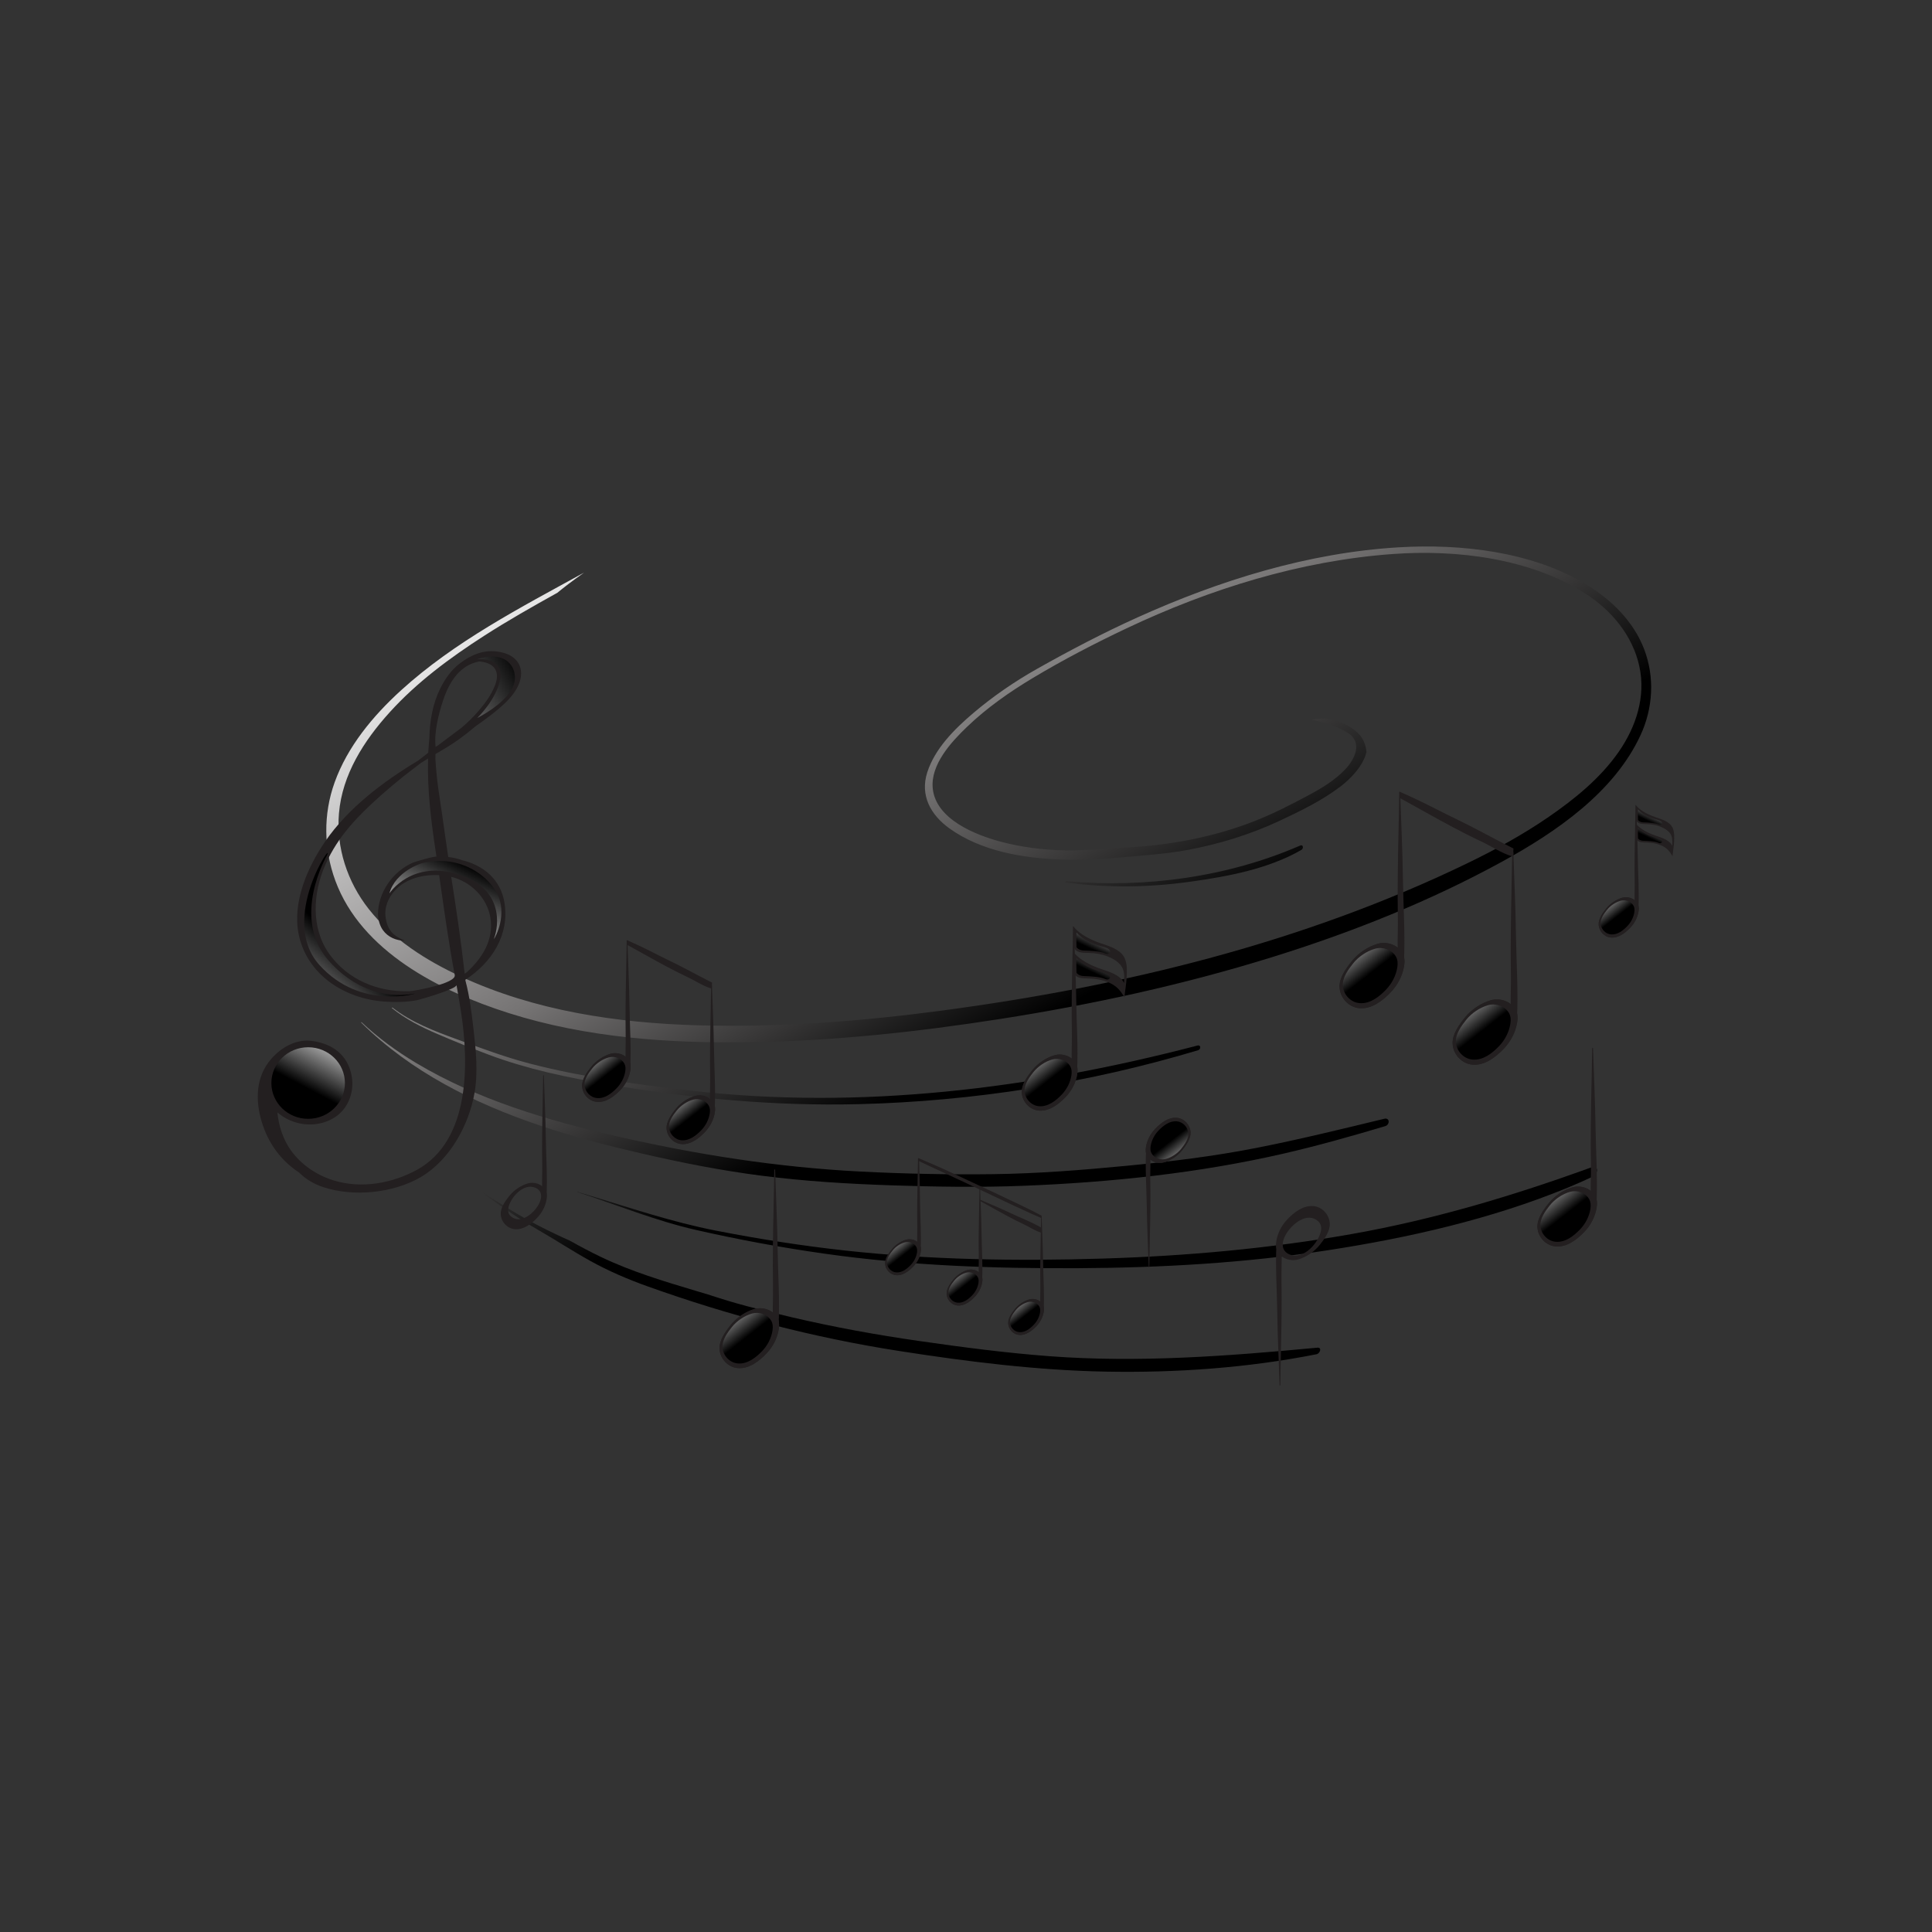 <?xml version="1.0" encoding="utf-8"?>
<!-- Generator: Adobe Illustrator 16.0.0, SVG Export Plug-In . SVG Version: 6.00 Build 0)  -->
<!DOCTYPE svg PUBLIC "-//W3C//DTD SVG 1.1//EN" "http://www.w3.org/Graphics/SVG/1.1/DTD/svg11.dtd">
<svg version="1.1" id="Layer_1" xmlns="http://www.w3.org/2000/svg" xmlns:xlink="http://www.w3.org/1999/xlink" x="0px" y="0px"
	 width="350px" height="350px" viewBox="0 0 350 350" enable-background="new 0 0 350 350" xml:space="preserve">
<rect x="0" y="0" width="350" height="350" fill="#333333" stroke="none"/>
<g>
	<g>
		<linearGradient id="SVGID_1_" gradientUnits="userSpaceOnUse" x1="201.345" y1="177.752" x2="139.926" y2="68.953">
			<stop  offset="0" style="stop-color:#000000"/>
			<stop  offset="0.387" style="stop-color:#767474"/>
			<stop  offset="1" style="stop-color:#FFFFFF"/>
		</linearGradient>
		<path fill="url(#SVGID_1_)" d="M297.878,117.67c-1.914-5.068-5.944-9.037-10.59-11.837c-9.786-5.9-22.568-7.35-33.851-6.683
			c-16.433,0.971-32.51,5.991-47.367,12.699c-6.195,2.797-12.214,5.951-18.12,9.277c-4.139,2.33-8.083,5.036-11.681,8.098
			c-3.396,2.889-6.911,6.411-8.288,10.701c-1.333,4.142,0.59,7.69,4.027,10.156c5.773,4.14,13.356,5.396,20.351,5.638
			c3.611,0.127,7.224-0.051,10.815-0.395c3.981-0.384,7.91-0.6,11.858-1.33c5.772-1.065,11.443-2.802,16.743-5.284
			c3.845-1.798,7.798-3.721,11.161-6.3c1.797-1.379,4.044-3.727,4.615-6.188c-0.113-1.106-0.462-2.151-1.178-3.017
			c-1.72-2.081-5.794-3.643-8.722-2.81c2.28,0.49,4.615,1.138,6.565,2.397c2.672,1.726,1.242,4.709-0.491,6.556
			c-1.891,2.012-4.343,3.481-6.781,4.776c-3.019,1.608-6.061,3.176-9.244,4.451c-7.563,3.032-15.71,4.573-23.862,4.967
			c-3.772,0.183-7.474,0.613-11.269,0.505c-3.762-0.108-7.522-0.577-11.16-1.536c-4.749-1.252-11.843-4.1-12.43-9.646
			c-0.455-4.326,3.324-8.431,6.24-11.219c3.561-3.413,7.666-6.292,11.916-8.837c5.47-3.276,11.185-6.251,16.96-8.982
			c15.048-7.12,31.466-12.253,48.208-13.461c11.646-0.841,24.724,0.776,34.711,7.041c4.87,3.054,8.761,7.72,9.97,13.313
			c1.193,5.495-0.592,10.951-3.755,15.501c-3.307,4.757-7.995,8.561-12.782,11.845c-4.569,3.137-9.469,5.822-14.471,8.246
			c-29.828,14.458-62.303,22.354-95.196,26.743c-14.643,1.955-29.576,3.111-44.365,2.689c-14.664-0.418-29.544-2.629-42.891-8.814
			c-6.35-2.947-12.388-6.758-16.716-12.244c-3.892-4.932-5.928-11.14-5.402-17.35c0.591-7.01,4.502-13.121,9.175-18.284
			c4.926-5.448,10.911-9.875,17.108-13.859c4.315-2.773,8.784-5.306,13.273-7.8c0.652-0.538,1.312-1.058,1.973-1.561
			c0.945-0.716,1.9-1.408,2.866-2.09c-11.546,6.343-23.41,12.462-33.15,21.319c-5.106,4.645-9.707,10.202-12.035,16.686
			c-2.077,5.782-1.98,12.038,0.13,17.789c4.708,12.813,18.92,20.021,31.402,23.99c14.077,4.475,29.068,5.512,43.794,5.283
			c15.16-0.232,30.303-1.879,45.26-4.215c16.628-2.6,33.119-6.188,49.172-11.173c14.379-4.462,28.503-10.081,41.675-17.288
			c9.883-5.409,20.382-12.613,25.165-22.99C299.462,128.271,299.777,122.699,297.878,117.67z"/>
		<linearGradient id="SVGID_2_" gradientUnits="userSpaceOnUse" x1="153.991" y1="203.435" x2="92.177" y2="93.936">
			<stop  offset="0" style="stop-color:#000000"/>
			<stop  offset="0.387" style="stop-color:#767474"/>
			<stop  offset="1" style="stop-color:#FFFFFF"/>
		</linearGradient>
		<path fill="url(#SVGID_2_)" d="M216.929,189.41c-29.988,7.832-61.015,11.709-91.993,8.143c-9.645-1.111-19.352-2.398-28.753-4.822
			c-4.565-1.176-8.931-2.811-13.343-4.428c-4.106-1.506-8.274-3.072-11.741-5.762c-0.051-0.037-0.138,0.045-0.088,0.086
			c2.459,2.004,5.307,3.434,8.228,4.689c3.066,1.322,6.194,2.588,9.323,3.762c6.937,2.598,14.274,4.143,21.583,5.373
			c15.023,2.531,30.105,3.951,45.362,3.578c20.784-0.51,41.673-3.811,61.541-9.771C217.582,190.096,217.582,189.238,216.929,189.41z
			"/>
		<linearGradient id="SVGID_3_" gradientUnits="userSpaceOnUse" x1="161.308" y1="199.109" x2="99.607" y2="89.811">
			<stop  offset="0" style="stop-color:#000000"/>
			<stop  offset="0.387" style="stop-color:#767474"/>
			<stop  offset="1" style="stop-color:#FFFFFF"/>
		</linearGradient>
		<path fill="url(#SVGID_3_)" d="M250.773,202.676c-7.7,1.863-15.396,3.752-23.175,5.281c-7.786,1.527-15.599,2.477-23.496,3.236
			c-8.027,0.773-16.076,1.408-24.145,1.516c-8.04,0.105-16.104-0.064-24.134-0.475c-14.89-0.76-29.484-3.049-43.986-6.363
			c-12.604-2.881-25.355-6.666-36.458-13.305c-3.538-2.117-6.893-4.564-9.877-7.377c-0.032-0.035-0.099,0.027-0.065,0.061
			c9.011,8.928,20.437,14.623,32.479,18.684c6.001,2.025,12.158,3.605,18.335,5.033c7.175,1.658,14.393,3.084,21.707,4.021
			c7.844,1.01,15.759,1.486,23.663,1.75c7.921,0.264,15.876,0.391,23.799,0.078c15.853-0.627,31.773-2.295,47.226-5.857
			c6.166-1.422,12.258-3.146,18.314-4.953C251.803,203.75,251.798,202.426,250.773,202.676z"/>
		<linearGradient id="SVGID_4_" gradientUnits="userSpaceOnUse" x1="181.77" y1="187.012" x2="119.77" y2="77.183">
			<stop  offset="0" style="stop-color:#000000"/>
			<stop  offset="0.387" style="stop-color:#767474"/>
			<stop  offset="1" style="stop-color:#FFFFFF"/>
		</linearGradient>
		<path fill="url(#SVGID_4_)" d="M288.348,211.457c-14.227,5.168-28.604,9.479-43.565,12.117
			c-14.882,2.623-29.959,3.971-45.068,4.43c-15.549,0.477-31.156,0.234-46.622-1.461c-7.881-0.867-15.722-2.098-23.498-3.623
			c-7.778-1.523-15.248-4.045-22.803-6.354c-0.742-0.227-1.481-0.447-2.221-0.664c-0.021-0.006-0.044,0.031-0.021,0.037
			c7.169,2.322,14.208,5.213,21.581,6.887c7.686,1.752,15.448,3.184,23.26,4.291c15.239,2.164,30.637,2.711,46.023,2.629
			c15.057-0.08,30.176-0.949,45.057-3.238c14.752-2.266,29.702-5.666,43.497-11.332c1.558-0.641,3.089-1.332,4.614-2.037
			C289.53,212.703,289.65,210.984,288.348,211.457z"/>
		<linearGradient id="SVGID_5_" gradientUnits="userSpaceOnUse" x1="149.003" y1="205.332" x2="87.479" y2="96.346">
			<stop  offset="0" style="stop-color:#000000"/>
			<stop  offset="0.387" style="stop-color:#767474"/>
			<stop  offset="1" style="stop-color:#FFFFFF"/>
		</linearGradient>
		<path fill="url(#SVGID_5_)" d="M238.656,244.146c-16.152,1.514-32.249,2.758-48.479,1.547c-7.918-0.594-15.835-1.631-23.688-2.762
			c-7.75-1.113-15.46-2.52-23.076-4.303c-1.587-0.367-3.17-0.766-4.748-1.18c-2.269-0.514-4.52-1.117-6.743-1.783
			c-1.239-0.373-2.47-0.764-3.695-1.168c-0.722-0.215-1.44-0.428-2.162-0.645c-5.824-1.74-11.671-3.498-17.149-6.119
			c-1.936-0.924-3.827-1.938-5.696-2.98c-3.785-1.691-7.484-3.547-11.007-5.75c-1.848-1.154-3.708-2.295-5.551-3.455
			c3.491,2.568,7.019,5.082,10.805,7.25c3.167,1.814,6.214,3.824,9.413,5.598c3.366,1.863,6.855,3.365,10.49,4.66
			c14.796,5.287,29.886,9.252,45.453,11.678c12.391,1.934,24.96,3.516,37.517,3.75c12.76,0.236,25.646-0.676,38.16-3.15
			C239.139,245.205,239.542,244.064,238.656,244.146z"/>
		<linearGradient id="SVGID_6_" gradientUnits="userSpaceOnUse" x1="220.365" y1="166.928" x2="157.904" y2="56.282">
			<stop  offset="0" style="stop-color:#000000"/>
			<stop  offset="0.387" style="stop-color:#767474"/>
			<stop  offset="1" style="stop-color:#FFFFFF"/>
		</linearGradient>
		<path fill="url(#SVGID_6_)" d="M235.544,153.173c-13.104,5.71-28.061,7.754-42.332,6.453c-0.143-0.014-0.274,0.232-0.103,0.254
			c7.542,0.999,15.021,0.898,22.544-0.156c6.8-0.95,14.146-2.312,20.122-5.769C236.189,153.715,236.097,152.933,235.544,153.173z"/>
	</g>
	<g>
		<path fill="#231F20" d="M80.183,135.839c2.14-1.239,4.094-2.671,5.938-4.245c0.552-0.388,1.107-0.779,1.644-1.181
			c2.211-1.65,5.163-3.844,6.226-6.465c1.122-2.764-0.109-5.034-2.943-5.729c-2.958-0.727-5.361,0.178-7.707,1.936
			c-1.532,1.146-2.717,2.8-3.618,4.638c-1.366,2.792-1.869,5.876-1.944,8.988c-0.085,0.863-0.153,1.727-0.198,2.589
			c-0.621,0.476-1.236,0.953-1.856,1.434c-6.344,3.824-12.622,8.541-16.813,14.632c-3.207,4.669-5.953,10.993-4.823,16.715
			c1.446,7.355,8.244,11.783,15.566,12.296c1.886,0.133,3.991,0.115,5.853-0.25c0.766-0.148,7.314-2.064,7.19-2.76
			c0.29,1.617,0.567,3.236,0.817,4.861c1.439,9.256,1.692,23.277-7.945,28.607c-4.426,2.443-10.086,3.523-15.191,1.918
			c-3.104-0.977-5.857-2.857-7.724-5.484c-1.353-1.912-2.181-4.367-2.394-6.814c2.75,2.395,6.873,2.924,10.083,1.078
			c2.922-1.686,4.07-5.197,3.216-8.363c-1.033-3.838-4.144-5.291-7.11-5.676c-3.252-0.422-6.423,1.74-8.156,4.385
			c-2.299,3.506-1.832,8.039-0.37,11.742c1.325,3.359,3.551,5.951,6.288,7.746c1.104,1.105,2.503,2.01,4.347,2.621
			c5.456,1.809,12.649,1.111,17.651-1.807c5.316-3.102,8.729-9.48,9.747-15.207c0.67-3.777,0.266-7.811-0.173-11.588
			c-0.332-2.855-0.697-5.932-1.461-8.801c-0.008-0.057-0.011-0.107-0.02-0.162c4.749-3.09,8.024-8.073,7.089-13.94
			c-0.679-4.259-3.841-6.785-7.627-7.708c-0.829-0.304-1.694-0.493-2.56-0.593c-0.182-1.231-0.367-2.461-0.541-3.693
			c-0.155-1.189-0.326-2.378-0.506-3.568c-0.248-1.732-0.503-3.465-0.765-5.194c-0.238-1.776-0.423-3.554-0.514-5.337
			c0.001-0.284,0.004-0.568,0.009-0.851C79.321,136.353,79.75,136.091,80.183,135.839z M82.726,122.244
			c1.03-1.189,2.355-2.087,4.077-2.417c2.413,0.177,3.929,1.509,2.899,4.251c-0.67,1.779-1.744,3.215-2.964,4.661
			c-0.967,1.143-2.014,2.148-3.11,3.083c-0.454,0.339-0.907,0.679-1.359,1.015c-0.979,0.73-1.959,1.464-2.932,2.203
			c-0.117,0.089-0.237,0.169-0.372,0.223c-0.038,0.017-0.047,0.055-0.047,0.082c-0.308-2.648,0.523-5.959,1.353-8.465
			C80.819,125.223,81.593,123.555,82.726,122.244z M88.847,166.282c0.64,3.976-1.49,7.308-4.288,9.851
			c-0.125,0.088-0.249,0.176-0.377,0.266c-0.658-5.841-1.516-11.696-2.432-17.494c-0.003-0.021-0.007-0.041-0.009-0.062
			C85.36,159.735,88.27,162.698,88.847,166.282z M78.978,154.575c0.032,0.209,0.059,0.42,0.091,0.632
			c-0.032-0.218-3.886,0.898-4.238,1.052c-3.736,1.636-6.385,5.496-6.364,9.504c0.082,1.008,0.361,1.985,0.91,2.75
			c0.907,1.266,2.412,1.898,3.929,1.902c-0.014-0.014-0.014-0.03-0.037-0.04c-2.076-0.875-3.058-1.885-3.399-4.111
			c-0.29-1.886,0.458-3.645,1.741-5.019c1.959-2.097,5.07-2.859,7.944-2.704c0.872,6.045,1.688,12.097,2.828,18.101
			c0.049,0.248-0.045-0.25,0,0c0.284,1.525-7.26,2.885-8.194,2.92c-5.709,0.203-11.136-2.061-14.475-6.657
			c-3.449-4.745-3.049-11.173-0.722-16.365c2.285-5.099,5.839-8.722,9.992-12.431c1.348-1.201,2.724-2.345,4.115-3.472
			c1.039-0.815,2.091-1.612,3.139-2.414c0.434-0.273,0.872-0.546,1.312-0.813C77.384,143.152,78.118,148.919,78.978,154.575z"/>
		<linearGradient id="SVGID_7_" gradientUnits="userSpaceOnUse" x1="61.185" y1="186.042" x2="55.384" y2="197.033">
			<stop  offset="0" style="stop-color:#FFFFFF"/>
			<stop  offset="1" style="stop-color:#000000"/>
		</linearGradient>
		<ellipse fill="url(#SVGID_7_)" cx="55.823" cy="196.203" rx="6.66" ry="6.482"/>
		<linearGradient id="SVGID_8_" gradientUnits="userSpaceOnUse" x1="49.733" y1="187.81" x2="63.298" y2="171.864">
			<stop  offset="0" style="stop-color:#FFFFFF"/>
			<stop  offset="1" style="stop-color:#000000"/>
		</linearGradient>
		<path fill="url(#SVGID_8_)" d="M59.218,155.002c0,0-6.599,11.256,0.355,19.061c6.949,7.804,14.824,6.075,15.534,5.938
			c0.709-0.139-9.716,3.176-17.237-5.18C50.349,166.465,60.729,151.632,59.218,155.002z"/>
		<linearGradient id="SVGID_9_" gradientUnits="userSpaceOnUse" x1="76.601" y1="173.034" x2="84.529" y2="156.476">
			<stop  offset="0" style="stop-color:#FFFFFF"/>
			<stop  offset="1" style="stop-color:#000000"/>
		</linearGradient>
		<path fill="url(#SVGID_9_)" d="M70.55,161.841c0,0,4.059-6.285,12.855-3.316c8.796,2.969,6.457,10.703,6.1,11.463
			c-0.355,0.76,2.135-2.948,1.064-6.836c-1.072-3.889-6.881-8.631-14.187-6.767C76.383,156.385,71.63,157.834,70.55,161.841z"/>
		<linearGradient id="SVGID_10_" gradientUnits="userSpaceOnUse" x1="64.858" y1="137.094" x2="94.572" y2="120.135">
			<stop  offset="0" style="stop-color:#FFFFFF"/>
			<stop  offset="1" style="stop-color:#000000"/>
		</linearGradient>
		<path fill="url(#SVGID_10_)" d="M86.455,119.438c0,0,4.682-0.482,4.188,3.316c-0.498,3.797-4.188,7.32-4.188,7.32
			s4.697-2.308,6.315-5.328C94.388,121.726,92.131,117.438,86.455,119.438z"/>
	</g>
	<g>
		<g>
			<path fill="#231F20" d="M254.078,172.679c-0.865-1.518-2.832-2.169-4.462-1.71c-1.799,0.51-3.574,1.724-4.717,3.15
				c-1.036,1.284-2.309,3.031-2.227,4.742c0.098,1.91,1.656,3.629,3.605,3.785c2.241,0.182,4.191-1.361,5.635-2.857
				c1.281-1.328,2.165-3.016,2.457-4.818C254.519,174.026,254.421,173.28,254.078,172.679z"/>
			<linearGradient id="SVGID_11_" gradientUnits="userSpaceOnUse" x1="242.27" y1="168.96" x2="248.133" y2="176.461">
				<stop  offset="0" style="stop-color:#FFFFFF"/>
				<stop  offset="1" style="stop-color:#000000"/>
			</linearGradient>
			<path fill="url(#SVGID_11_)" d="M252.893,173.309c-0.733-1.282-2.396-1.831-3.77-1.442c-1.522,0.429-3.021,1.457-3.984,2.659
				c-0.875,1.086-1.95,2.562-1.88,4.005c0.08,1.613,1.397,3.064,3.044,3.197c1.893,0.154,3.539-1.15,4.759-2.412
				c1.084-1.123,1.831-2.547,2.074-4.072C253.263,174.447,253.181,173.818,252.893,173.309z"/>
			<path fill="#231F20" d="M254.078,172.679c-0.865-1.518-2.832-2.169-4.462-1.71c-1.799,0.51-3.574,1.724-4.717,3.15
				c-1.036,1.284-2.309,3.031-2.227,4.742c0.098,1.91,1.656,3.629,3.605,3.785c2.241,0.182,4.191-1.361,5.635-2.857
				c1.281-1.328,2.165-3.016,2.457-4.818C254.519,174.026,254.421,173.28,254.078,172.679z"/>
			<linearGradient id="SVGID_12_" gradientUnits="userSpaceOnUse" x1="242.27" y1="168.96" x2="248.133" y2="176.461">
				<stop  offset="0" style="stop-color:#FFFFFF"/>
				<stop  offset="1" style="stop-color:#000000"/>
			</linearGradient>
			<path fill="url(#SVGID_12_)" d="M252.893,173.309c-0.733-1.282-2.396-1.831-3.77-1.442c-1.522,0.429-3.021,1.457-3.984,2.659
				c-0.875,1.086-1.95,2.562-1.88,4.005c0.08,1.613,1.397,3.064,3.044,3.197c1.893,0.154,3.539-1.15,4.759-2.412
				c1.084-1.123,1.831-2.547,2.074-4.072C253.263,174.447,253.181,173.818,252.893,173.309z"/>
		</g>
		<g>
			<path fill="#231F20" d="M274.559,182.904c-0.867-1.516-2.832-2.168-4.464-1.707c-1.797,0.508-3.572,1.725-4.716,3.148
				c-1.035,1.285-2.309,3.033-2.224,4.744c0.094,1.908,1.654,3.625,3.604,3.783c2.241,0.182,4.189-1.361,5.635-2.857
				c1.281-1.328,2.165-3.014,2.456-4.818C274.997,184.254,274.901,183.506,274.559,182.904z"/>
			<linearGradient id="SVGID_13_" gradientUnits="userSpaceOnUse" x1="262.747" y1="179.185" x2="268.612" y2="186.69">
				<stop  offset="0" style="stop-color:#FFFFFF"/>
				<stop  offset="1" style="stop-color:#000000"/>
			</linearGradient>
			<path fill="url(#SVGID_13_)" d="M273.373,183.539c-0.732-1.283-2.396-1.834-3.772-1.443c-1.52,0.428-3.019,1.453-3.983,2.658
				c-0.873,1.084-1.948,2.561-1.879,4.008c0.079,1.613,1.398,3.063,3.044,3.193c1.896,0.154,3.542-1.146,4.761-2.412
				c1.081-1.121,1.83-2.545,2.071-4.07C273.741,184.676,273.661,184.045,273.373,183.539z"/>
			<path fill="#231F20" d="M274.559,182.904c-0.867-1.516-2.832-2.168-4.464-1.707c-1.797,0.508-3.572,1.725-4.716,3.148
				c-1.035,1.285-2.309,3.033-2.224,4.744c0.094,1.908,1.654,3.625,3.604,3.783c2.241,0.182,4.189-1.361,5.635-2.857
				c1.281-1.328,2.165-3.014,2.456-4.818C274.997,184.254,274.901,183.506,274.559,182.904z"/>
			<linearGradient id="SVGID_14_" gradientUnits="userSpaceOnUse" x1="262.747" y1="179.185" x2="268.612" y2="186.69">
				<stop  offset="0" style="stop-color:#FFFFFF"/>
				<stop  offset="1" style="stop-color:#000000"/>
			</linearGradient>
			<path fill="url(#SVGID_14_)" d="M273.373,183.539c-0.732-1.283-2.396-1.834-3.772-1.443c-1.52,0.428-3.019,1.453-3.983,2.658
				c-0.873,1.084-1.948,2.561-1.879,4.008c0.079,1.613,1.398,3.063,3.044,3.193c1.896,0.154,3.542-1.146,4.761-2.412
				c1.081-1.121,1.83-2.545,2.071-4.07C273.741,184.676,273.661,184.045,273.373,183.539z"/>
			<path fill="#231F20" d="M274.636,169.58c-0.072-4.928-0.297-9.862-0.462-14.79c0.009-0.093,0.014-0.185,0.022-0.276
				c-0.014-0.018-0.027-0.038-0.036-0.062c-0.005-0.084-0.009-0.167-0.009-0.252c0.009-0.152,0.018-0.306,0.027-0.462
				c-0.016-0.011-0.029-0.035-0.046-0.043c0-0.05-0.046-0.059-0.088-0.045c-4.253-2.144-6.741-3.6-10.294-5.296
				c-3.034-1.443-5.507-2.871-10.097-4.885c-0.003-0.101-0.172-0.041-0.175,0.04c0,0.001,0,0.004,0,0.008
				c-0.006,0.001-0.006,0.001-0.012,0.005c0.006,0.08,0.006,0.16,0.011,0.241c-0.055,5.053-0.222,10.101-0.261,15.153
				c-0.024,2.463-0.027,4.923,0.018,7.383c0.052,2.761-0.209,5.63,0.155,8.367c0.074,0.561,0.917,0.218,0.937-0.214
				c0.271-5.023-0.099-10.071-0.17-15.099c-0.072-4.908-0.297-9.822-0.464-14.73c3.171,1.725,6.299,3.531,9.489,5.221
				c1.715,0.91,3.443,1.794,5.21,2.618c1.837,0.861,3.565,2.085,5.546,2.671c-0.064,4.67-0.204,9.339-0.242,14.011
				c-0.024,2.463-0.024,4.922,0.018,7.386c0.055,2.756-0.209,5.629,0.156,8.365c0.074,0.561,0.918,0.217,0.939-0.215
				C275.079,179.656,274.709,174.605,274.636,169.58z"/>
		</g>
	</g>
	<g>
		<g>
			<path fill="#231F20" d="M113.978,192.172c-0.649-1.137-2.117-1.621-3.334-1.279c-1.347,0.383-2.67,1.289-3.525,2.354
				c-0.773,0.959-1.724,2.266-1.659,3.545c0.068,1.426,1.233,2.709,2.69,2.826c1.674,0.133,3.131-1.018,4.211-2.135
				c0.955-0.992,1.618-2.254,1.833-3.6C114.306,193.178,114.233,192.619,113.978,192.172z"/>
			<linearGradient id="SVGID_15_" gradientUnits="userSpaceOnUse" x1="105.152" y1="189.392" x2="109.533" y2="194.996">
				<stop  offset="0" style="stop-color:#FFFFFF"/>
				<stop  offset="1" style="stop-color:#000000"/>
			</linearGradient>
			<path fill="url(#SVGID_15_)" d="M113.089,192.643c-0.549-0.957-1.788-1.367-2.817-1.08c-1.136,0.322-2.253,1.09-2.978,1.986
				c-0.649,0.813-1.454,1.914-1.401,2.996c0.06,1.205,1.042,2.287,2.274,2.385c1.414,0.115,2.645-0.857,3.554-1.801
				c0.813-0.838,1.368-1.902,1.55-3.039C113.369,193.492,113.305,193.02,113.089,192.643z"/>
			<path fill="#231F20" d="M113.978,192.172c-0.649-1.137-2.117-1.621-3.334-1.279c-1.347,0.383-2.67,1.289-3.525,2.354
				c-0.773,0.959-1.724,2.266-1.659,3.545c0.068,1.426,1.233,2.709,2.69,2.826c1.674,0.133,3.131-1.018,4.211-2.135
				c0.955-0.992,1.618-2.254,1.833-3.6C114.306,193.178,114.233,192.619,113.978,192.172z"/>
			<linearGradient id="SVGID_16_" gradientUnits="userSpaceOnUse" x1="105.152" y1="189.392" x2="109.533" y2="194.996">
				<stop  offset="0" style="stop-color:#FFFFFF"/>
				<stop  offset="1" style="stop-color:#000000"/>
			</linearGradient>
			<path fill="url(#SVGID_16_)" d="M113.089,192.643c-0.549-0.957-1.788-1.367-2.817-1.08c-1.136,0.322-2.253,1.09-2.978,1.986
				c-0.649,0.813-1.454,1.914-1.401,2.996c0.06,1.205,1.042,2.287,2.274,2.385c1.414,0.115,2.645-0.857,3.554-1.801
				c0.813-0.838,1.368-1.902,1.55-3.039C113.369,193.492,113.305,193.02,113.089,192.643z"/>
		</g>
		<g>
			<path fill="#231F20" d="M129.279,199.811c-0.649-1.133-2.118-1.621-3.336-1.275c-1.343,0.381-2.67,1.289-3.522,2.35
				c-0.772,0.961-1.726,2.268-1.665,3.547c0.073,1.428,1.237,2.709,2.697,2.824c1.671,0.137,3.13-1.016,4.207-2.133
				c0.957-0.994,1.619-2.252,1.836-3.598C129.608,200.818,129.535,200.26,129.279,199.811z"/>
			<linearGradient id="SVGID_17_" gradientUnits="userSpaceOnUse" x1="120.454" y1="197.033" x2="124.835" y2="202.638">
				<stop  offset="0" style="stop-color:#FFFFFF"/>
				<stop  offset="1" style="stop-color:#000000"/>
			</linearGradient>
			<path fill="url(#SVGID_17_)" d="M128.39,200.285c-0.546-0.961-1.788-1.369-2.815-1.08c-1.137,0.32-2.258,1.088-2.978,1.986
				c-0.652,0.811-1.454,1.914-1.403,2.994c0.063,1.205,1.043,2.289,2.273,2.385c1.417,0.115,2.646-0.857,3.556-1.801
				c0.81-0.836,1.368-1.9,1.551-3.041C128.671,201.133,128.607,200.662,128.39,200.285z"/>
			<path fill="#231F20" d="M129.279,199.811c-0.649-1.133-2.118-1.621-3.336-1.275c-1.343,0.381-2.67,1.289-3.522,2.35
				c-0.772,0.961-1.726,2.268-1.665,3.547c0.073,1.428,1.237,2.709,2.697,2.824c1.671,0.137,3.13-1.016,4.207-2.133
				c0.957-0.994,1.619-2.252,1.836-3.598C129.608,200.818,129.535,200.26,129.279,199.811z"/>
			<linearGradient id="SVGID_18_" gradientUnits="userSpaceOnUse" x1="120.454" y1="197.033" x2="124.835" y2="202.638">
				<stop  offset="0" style="stop-color:#FFFFFF"/>
				<stop  offset="1" style="stop-color:#000000"/>
			</linearGradient>
			<path fill="url(#SVGID_18_)" d="M128.39,200.285c-0.546-0.961-1.788-1.369-2.815-1.08c-1.137,0.32-2.258,1.088-2.978,1.986
				c-0.652,0.811-1.454,1.914-1.403,2.994c0.063,1.205,1.043,2.289,2.273,2.385c1.417,0.115,2.646-0.857,3.556-1.801
				c0.81-0.836,1.368-1.9,1.551-3.041C128.671,201.133,128.607,200.662,128.39,200.285z"/>
			<path fill="#231F20" d="M129.338,189.855c-0.056-3.684-0.224-7.369-0.349-11.047c0.004-0.07,0.012-0.141,0.018-0.209
				c-0.012-0.014-0.021-0.027-0.026-0.045c-0.004-0.063-0.007-0.125-0.007-0.186c0.007-0.117,0.012-0.234,0.02-0.348
				c-0.012-0.012-0.022-0.029-0.033-0.033c-0.001-0.039-0.037-0.047-0.07-0.033c-3.173-1.604-5.031-2.689-7.689-3.956
				c-2.264-1.081-4.114-2.146-7.543-3.653c0-0.074-0.127-0.029-0.129,0.03c0,0,0,0.004,0,0.008
				c-0.001,0.001-0.004,0.001-0.008,0.001c0.003,0.061,0.003,0.123,0.008,0.181c-0.044,3.775-0.166,7.545-0.197,11.322
				c-0.017,1.838-0.017,3.678,0.014,5.518c0.041,2.061-0.153,4.205,0.118,6.248c0.055,0.416,0.683,0.162,0.701-0.162
				c0.203-3.75-0.074-7.523-0.129-11.277c-0.055-3.668-0.221-7.34-0.344-11.007c2.369,1.289,4.702,2.64,7.087,3.901
				c1.283,0.679,2.571,1.34,3.891,1.958c1.375,0.641,2.664,1.555,4.147,1.994c-0.052,3.49-0.155,6.979-0.184,10.467
				c-0.017,1.842-0.021,3.68,0.017,5.518c0.038,2.063-0.159,4.205,0.112,6.252c0.058,0.416,0.687,0.162,0.704-0.16
				C129.667,197.383,129.391,193.611,129.338,189.855z"/>
		</g>
	</g>
	<g>
		<g>
			<path fill="#231F20" d="M166.642,225.518c-0.481-0.836-1.565-1.197-2.464-0.941c-0.993,0.277-1.969,0.949-2.602,1.734
				c-0.57,0.709-1.272,1.674-1.224,2.617c0.051,1.053,0.908,2,1.985,2.086c1.237,0.102,2.313-0.75,3.108-1.574
				c0.705-0.734,1.197-1.664,1.354-2.658C166.884,226.26,166.828,225.848,166.642,225.518z"/>
			<linearGradient id="SVGID_19_" gradientUnits="userSpaceOnUse" x1="160.125" y1="223.464" x2="163.359" y2="227.602">
				<stop  offset="0" style="stop-color:#FFFFFF"/>
				<stop  offset="1" style="stop-color:#000000"/>
			</linearGradient>
			<path fill="url(#SVGID_19_)" d="M165.985,225.865c-0.405-0.707-1.321-1.012-2.08-0.799c-0.839,0.24-1.665,0.805-2.197,1.469
				c-0.482,0.6-1.074,1.414-1.036,2.211c0.042,0.891,0.77,1.689,1.68,1.762c1.043,0.084,1.95-0.635,2.623-1.33
				c0.596-0.619,1.01-1.404,1.145-2.244C166.189,226.492,166.143,226.146,165.985,225.865z"/>
			<path fill="#231F20" d="M166.642,225.518c-0.481-0.836-1.565-1.197-2.464-0.941c-0.993,0.277-1.969,0.949-2.602,1.734
				c-0.57,0.709-1.272,1.674-1.224,2.617c0.051,1.053,0.908,2,1.985,2.086c1.237,0.102,2.313-0.75,3.108-1.574
				c0.705-0.734,1.197-1.664,1.354-2.658C166.884,226.26,166.828,225.848,166.642,225.518z"/>
			<linearGradient id="SVGID_20_" gradientUnits="userSpaceOnUse" x1="160.125" y1="223.464" x2="163.359" y2="227.602">
				<stop  offset="0" style="stop-color:#FFFFFF"/>
				<stop  offset="1" style="stop-color:#000000"/>
			</linearGradient>
			<path fill="url(#SVGID_20_)" d="M165.985,225.865c-0.405-0.707-1.321-1.012-2.08-0.799c-0.839,0.24-1.665,0.805-2.197,1.469
				c-0.482,0.6-1.074,1.414-1.036,2.211c0.042,0.891,0.77,1.689,1.68,1.762c1.043,0.084,1.95-0.635,2.623-1.33
				c0.596-0.619,1.01-1.404,1.145-2.244C166.189,226.492,166.143,226.146,165.985,225.865z"/>
		</g>
		<g>
			<path fill="#231F20" d="M177.779,231.008c-0.478-0.838-1.563-1.199-2.463-0.943c-0.99,0.281-1.97,0.951-2.6,1.734
				c-0.57,0.709-1.274,1.674-1.225,2.619c0.05,1.053,0.908,2,1.984,2.086c1.237,0.1,2.315-0.75,3.107-1.576
				c0.709-0.732,1.197-1.664,1.356-2.656C178.022,231.748,177.968,231.338,177.779,231.008z"/>
			<linearGradient id="SVGID_21_" gradientUnits="userSpaceOnUse" x1="171.266" y1="228.957" x2="174.499" y2="233.094">
				<stop  offset="0" style="stop-color:#FFFFFF"/>
				<stop  offset="1" style="stop-color:#000000"/>
			</linearGradient>
			<path fill="url(#SVGID_21_)" d="M177.124,231.355c-0.404-0.707-1.321-1.01-2.08-0.799c-0.837,0.238-1.665,0.805-2.197,1.469
				c-0.484,0.6-1.074,1.412-1.036,2.211c0.042,0.889,0.77,1.688,1.678,1.762c1.045,0.084,1.952-0.635,2.623-1.33
				c0.599-0.619,1.011-1.404,1.145-2.246C177.327,231.982,177.282,231.635,177.124,231.355z"/>
			<path fill="#231F20" d="M177.779,231.008c-0.478-0.838-1.563-1.199-2.463-0.943c-0.99,0.281-1.97,0.951-2.6,1.734
				c-0.57,0.709-1.274,1.674-1.225,2.619c0.05,1.053,0.908,2,1.984,2.086c1.237,0.1,2.315-0.75,3.107-1.576
				c0.709-0.732,1.197-1.664,1.356-2.656C178.022,231.748,177.968,231.338,177.779,231.008z"/>
			<linearGradient id="SVGID_22_" gradientUnits="userSpaceOnUse" x1="171.266" y1="228.957" x2="174.499" y2="233.094">
				<stop  offset="0" style="stop-color:#FFFFFF"/>
				<stop  offset="1" style="stop-color:#000000"/>
			</linearGradient>
			<path fill="url(#SVGID_22_)" d="M177.124,231.355c-0.404-0.707-1.321-1.01-2.08-0.799c-0.837,0.238-1.665,0.805-2.197,1.469
				c-0.484,0.6-1.074,1.412-1.036,2.211c0.042,0.889,0.77,1.688,1.678,1.762c1.045,0.084,1.952-0.635,2.623-1.33
				c0.599-0.619,1.011-1.404,1.145-2.246C177.327,231.982,177.282,231.635,177.124,231.355z"/>
		</g>
		<g>
			<path fill="#231F20" d="M188.976,228.99c-0.044-2.92-0.185-5.844-0.279-8.76c0-0.035-0.031-0.035-0.058-0.021
				c0-0.004,0-0.01,0-0.014c-2.989-1.643-14.605-6.961-16.457-7.842c-1.885-0.896-3.827-1.697-5.747-2.531c0,0.008,0,0.016,0,0.021
				c-0.047-0.02-0.088-0.039-0.13-0.059c-0.033,2.715-0.12,5.424-0.141,8.141c-0.014,1.357-0.015,2.713,0.011,4.072
				c0.029,1.521-0.117,3.105,0.085,4.611c0.041,0.313,0.508,0.123,0.519-0.115c0.147-2.771-0.056-5.555-0.097-8.326
				c-0.035-2.621-0.088-5.195-0.167-7.807c1.662,0.813,7.149,3.324,8.036,3.74c0.288,0.137,1.401,0.666,2.889,1.373
				c-0.034,2.646-0.115,5.295-0.138,7.939c-0.011,1.357-0.014,2.715,0.014,4.074c0.027,1.521-0.118,3.104,0.085,4.613
				c0.039,0.311,0.505,0.119,0.517-0.119c0.147-2.77-0.056-5.555-0.097-8.326c-0.028-2.01-0.104-4.021-0.181-6.035
				c1.676,0.916,3.327,1.869,5.015,2.76c0.951,0.504,1.901,0.992,2.876,1.447c1.001,0.469,1.947,1.131,3.022,1.459
				c-0.036,1.82-0.08,3.641-0.096,5.461c-0.012,1.359-0.014,2.715,0.013,4.072c0.028,1.52-0.115,3.105,0.083,4.615
				c0.041,0.309,0.503,0.119,0.517-0.117C189.219,234.547,189.017,231.762,188.976,228.99z M183.178,219.814
				c-1.818-0.867-3.69-1.645-5.548-2.445c-0.021-0.609-0.045-1.221-0.065-1.834c3.471,1.65,8.896,4.219,11.032,5.104
				c-0.006,0.576-0.014,1.15-0.024,1.727C186.855,221.363,184.97,220.668,183.178,219.814z"/>
			<path fill="#231F20" d="M188.932,236.34c-0.478-0.836-1.562-1.195-2.459-0.943c-0.993,0.281-1.973,0.951-2.603,1.736
				c-0.571,0.709-1.273,1.674-1.225,2.617c0.048,1.055,0.911,2.002,1.986,2.086c1.235,0.102,2.309-0.75,3.106-1.572
				c0.708-0.734,1.193-1.664,1.354-2.66C189.175,237.082,189.123,236.67,188.932,236.34z"/>
			<linearGradient id="SVGID_23_" gradientUnits="userSpaceOnUse" x1="182.419" y1="234.289" x2="185.653" y2="238.427">
				<stop  offset="0" style="stop-color:#FFFFFF"/>
				<stop  offset="1" style="stop-color:#000000"/>
			</linearGradient>
			<path fill="url(#SVGID_23_)" d="M188.278,236.688c-0.405-0.707-1.319-1.01-2.08-0.797c-0.837,0.236-1.662,0.805-2.197,1.469
				c-0.48,0.598-1.075,1.412-1.036,2.209c0.044,0.889,0.77,1.691,1.679,1.764c1.045,0.084,1.955-0.635,2.626-1.332
				c0.597-0.619,1.009-1.402,1.144-2.244C188.484,237.318,188.438,236.969,188.278,236.688z"/>
			<path fill="#231F20" d="M188.932,236.34c-0.478-0.836-1.562-1.195-2.459-0.943c-0.993,0.281-1.973,0.951-2.603,1.736
				c-0.571,0.709-1.273,1.674-1.225,2.617c0.048,1.055,0.911,2.002,1.986,2.086c1.235,0.102,2.309-0.75,3.106-1.572
				c0.708-0.734,1.193-1.664,1.354-2.66C189.175,237.082,189.123,236.67,188.932,236.34z"/>
			<linearGradient id="SVGID_24_" gradientUnits="userSpaceOnUse" x1="182.419" y1="234.289" x2="185.653" y2="238.427">
				<stop  offset="0" style="stop-color:#FFFFFF"/>
				<stop  offset="1" style="stop-color:#000000"/>
			</linearGradient>
			<path fill="url(#SVGID_24_)" d="M188.278,236.688c-0.405-0.707-1.319-1.01-2.08-0.797c-0.837,0.236-1.662,0.805-2.197,1.469
				c-0.48,0.598-1.075,1.412-1.036,2.209c0.044,0.889,0.77,1.691,1.679,1.764c1.045,0.084,1.955-0.635,2.626-1.332
				c0.597-0.619,1.009-1.402,1.144-2.244C188.484,237.318,188.438,236.969,188.278,236.688z"/>
		</g>
	</g>
	<g>
		<g>
			<path fill="#231F20" d="M296.657,163.686c-0.535-0.939-1.75-1.341-2.757-1.058c-1.111,0.315-2.209,1.067-2.917,1.945
				c-0.639,0.796-1.426,1.874-1.372,2.931c0.059,1.183,1.021,2.241,2.229,2.339c1.382,0.113,2.587-0.841,3.481-1.766
				c0.79-0.822,1.339-1.863,1.517-2.977C296.932,164.516,296.869,164.055,296.657,163.686z"/>
			<linearGradient id="SVGID_25_" gradientUnits="userSpaceOnUse" x1="289.357" y1="161.384" x2="292.983" y2="166.023">
				<stop  offset="0" style="stop-color:#FFFFFF"/>
				<stop  offset="1" style="stop-color:#000000"/>
			</linearGradient>
			<path fill="url(#SVGID_25_)" d="M295.923,164.075c-0.454-0.794-1.478-1.132-2.33-0.892c-0.938,0.265-1.865,0.9-2.461,1.642
				c-0.538,0.671-1.202,1.582-1.161,2.476c0.051,0.997,0.864,1.892,1.883,1.976c1.169,0.095,2.188-0.712,2.94-1.49
				c0.668-0.694,1.129-1.576,1.282-2.515C296.152,164.778,296.103,164.388,295.923,164.075z"/>
			<path fill="#231F20" d="M296.657,163.686c-0.535-0.939-1.75-1.341-2.757-1.058c-1.111,0.315-2.209,1.067-2.917,1.945
				c-0.639,0.796-1.426,1.874-1.372,2.931c0.059,1.183,1.021,2.241,2.229,2.339c1.382,0.113,2.587-0.841,3.481-1.766
				c0.79-0.822,1.339-1.863,1.517-2.977C296.932,164.516,296.869,164.055,296.657,163.686z"/>
			<linearGradient id="SVGID_26_" gradientUnits="userSpaceOnUse" x1="289.357" y1="161.384" x2="292.983" y2="166.023">
				<stop  offset="0" style="stop-color:#FFFFFF"/>
				<stop  offset="1" style="stop-color:#000000"/>
			</linearGradient>
			<path fill="url(#SVGID_26_)" d="M295.923,164.075c-0.454-0.794-1.478-1.132-2.33-0.892c-0.938,0.265-1.865,0.9-2.461,1.642
				c-0.538,0.671-1.202,1.582-1.161,2.476c0.051,0.997,0.864,1.892,1.883,1.976c1.169,0.095,2.188-0.712,2.94-1.49
				c0.668-0.694,1.129-1.576,1.282-2.515C296.152,164.778,296.103,164.388,295.923,164.075z"/>
			<path fill="#231F20" d="M296.405,145.95c-0.039-0.054-0.082-0.107-0.116-0.165c-0.037,3.131-0.14,6.262-0.164,9.394
				c-0.017,1.522-0.017,3.041,0.014,4.563c0.032,1.705-0.131,3.479,0.094,5.17c0.047,0.346,0.565,0.134,0.581-0.133
				c0.165-3.104-0.063-6.224-0.107-9.33C296.66,152.283,296.509,149.115,296.405,145.95z"/>
		</g>
		<path fill="#231F20" d="M303.275,152.558c0.03-0.493,0.035-0.981,0.013-1.47c-0.044-0.407-0.134-0.805-0.293-1.169
			c-0.156-0.278-0.351-0.528-0.599-0.734c-0.927-0.758-2.162-0.967-3.289-1.445c-1.119-0.473-2.096-1.065-2.761-1.878
			c0.044,0.457-0.021,0.916,0.022,1.375c0.028,0.325-0.063,0.763,0.021,1.114c-0.048-0.004-0.092,0.045-0.079,0.083
			c0.354,0.886,1.068,0.833,2.118,0.87c0.843,0.029,1.625,0.159,2.387,0.46c0.64,0.253,1.266,0.608,1.696,1.151
			c0.532,0.678,0.45,1.497,0.43,2.299c-0.145-0.26-0.313-0.498-0.546-0.69c-0.927-0.761-2.162-0.97-3.289-1.446
			c-1.119-0.473-2.096-1.065-2.761-1.878c0.044,0.454-0.021,0.915,0.022,1.372c0.028,0.324-0.063,0.764,0.021,1.114
			c-0.048-0.002-0.092,0.045-0.079,0.083c0.354,0.888,1.068,0.833,2.118,0.87c0.843,0.028,1.625,0.159,2.387,0.461
			c1.1,0.435,1.607,1.036,2.174,1.993C303.064,154.243,303.226,153.412,303.275,152.558z"/>
		<linearGradient id="SVGID_27_" gradientUnits="userSpaceOnUse" x1="300.635" y1="147.636" x2="298.687" y2="151.764">
			<stop  offset="0" style="stop-color:#FFFFFF"/>
			<stop  offset="1" style="stop-color:#000000"/>
		</linearGradient>
		<path fill="url(#SVGID_27_)" d="M296.743,149.972c-0.051-0.058,0,1.904,0,1.904s0.238,0.423,0.981,0.441
			c0.743,0.017,2.137,0.089,2.725,0.37c0.592,0.284,1.025-0.317,0.283-0.669C299.993,151.666,298.183,151.523,296.743,149.972z"/>
		<linearGradient id="SVGID_28_" gradientUnits="userSpaceOnUse" x1="300.499" y1="144.592" x2="298.549" y2="148.725">
			<stop  offset="0" style="stop-color:#FFFFFF"/>
			<stop  offset="1" style="stop-color:#000000"/>
		</linearGradient>
		<path fill="url(#SVGID_28_)" d="M296.743,146.636c-0.051-0.057,0,1.906,0,1.906s0.238,0.423,0.981,0.441
			c0.743,0.019,2.137,0.086,2.725,0.37c0.592,0.281,1.025-0.317,0.283-0.669C299.993,148.329,298.183,148.19,296.743,146.636z"/>
	</g>
	<g>
		<g>
			<path fill="#231F20" d="M194.901,192.631c-0.743-1.305-2.436-1.865-3.833-1.471c-1.545,0.438-3.07,1.482-4.055,2.707
				c-0.884,1.104-1.978,2.602-1.904,4.072c0.08,1.641,1.418,3.117,3.095,3.252c1.921,0.154,3.598-1.17,4.838-2.453
				c1.102-1.143,1.859-2.592,2.106-4.141C195.28,193.785,195.198,193.146,194.901,192.631z"/>
			<linearGradient id="SVGID_29_" gradientUnits="userSpaceOnUse" x1="184.76" y1="189.435" x2="189.796" y2="195.879">
				<stop  offset="0" style="stop-color:#FFFFFF"/>
				<stop  offset="1" style="stop-color:#000000"/>
			</linearGradient>
			<path fill="url(#SVGID_29_)" d="M193.884,193.172c-0.631-1.1-2.056-1.574-3.24-1.24c-1.303,0.369-2.591,1.252-3.424,2.285
				c-0.747,0.932-1.674,2.201-1.611,3.439c0.069,1.387,1.2,2.631,2.615,2.746c1.625,0.131,3.04-0.986,4.088-2.072
				c0.93-0.965,1.572-2.188,1.78-3.494C194.204,194.15,194.13,193.607,193.884,193.172z"/>
			<path fill="#231F20" d="M194.901,192.631c-0.743-1.305-2.436-1.865-3.833-1.471c-1.545,0.438-3.07,1.482-4.055,2.707
				c-0.884,1.104-1.978,2.602-1.904,4.072c0.08,1.641,1.418,3.117,3.095,3.252c1.921,0.154,3.598-1.17,4.838-2.453
				c1.102-1.143,1.859-2.592,2.106-4.141C195.28,193.785,195.198,193.146,194.901,192.631z"/>
			<linearGradient id="SVGID_30_" gradientUnits="userSpaceOnUse" x1="184.76" y1="189.435" x2="189.796" y2="195.879">
				<stop  offset="0" style="stop-color:#FFFFFF"/>
				<stop  offset="1" style="stop-color:#000000"/>
			</linearGradient>
			<path fill="url(#SVGID_30_)" d="M193.884,193.172c-0.631-1.1-2.056-1.574-3.24-1.24c-1.303,0.369-2.591,1.252-3.424,2.285
				c-0.747,0.932-1.674,2.201-1.611,3.439c0.069,1.387,1.2,2.631,2.615,2.746c1.625,0.131,3.04-0.986,4.088-2.072
				c0.93-0.965,1.572-2.188,1.78-3.494C194.204,194.15,194.13,193.607,193.884,193.172z"/>
			<path fill="#231F20" d="M194.55,167.982c-0.052-0.078-0.112-0.148-0.166-0.227c-0.048,4.351-0.186,8.698-0.226,13.054
				c-0.017,2.115-0.02,4.225,0.021,6.342c0.042,2.369-0.182,4.834,0.132,7.184c0.065,0.482,0.785,0.189,0.805-0.184
				c0.23-4.313-0.085-8.65-0.148-12.965C194.904,176.785,194.696,172.38,194.55,167.982z"/>
		</g>
		<path fill="#231F20" d="M204.103,177.168c0.042-0.686,0.042-1.369,0.02-2.045c-0.064-0.566-0.189-1.118-0.414-1.624
			c-0.213-0.386-0.482-0.737-0.831-1.022c-1.287-1.055-3.002-1.345-4.571-2.008c-1.555-0.658-2.915-1.48-3.837-2.611
			c0.063,0.634-0.027,1.274,0.029,1.909c0.042,0.452-0.083,1.061,0.033,1.549c-0.066-0.005-0.13,0.063-0.11,0.114
			c0.492,1.234,1.484,1.157,2.947,1.208c1.171,0.041,2.256,0.222,3.312,0.64c0.895,0.352,1.765,0.847,2.361,1.6
			c0.742,0.942,0.626,2.081,0.594,3.192c-0.2-0.359-0.432-0.691-0.758-0.959c-1.287-1.055-3.002-1.346-4.571-2.01
			c-1.555-0.656-2.915-1.479-3.837-2.609c0.063,0.633-0.027,1.271,0.029,1.908c0.042,0.453-0.083,1.061,0.033,1.548
			c-0.066-0.004-0.13,0.063-0.11,0.116c0.492,1.232,1.484,1.158,2.947,1.207c1.171,0.041,2.256,0.223,3.312,0.643
			c1.53,0.604,2.235,1.439,3.025,2.768C203.805,179.506,204.027,178.352,204.103,177.168z"/>
		<linearGradient id="SVGID_31_" gradientUnits="userSpaceOnUse" x1="200.431" y1="170.32" x2="197.722" y2="176.062">
			<stop  offset="0" style="stop-color:#FFFFFF"/>
			<stop  offset="1" style="stop-color:#000000"/>
		</linearGradient>
		<path fill="url(#SVGID_31_)" d="M195.02,173.569c-0.073-0.08,0,2.649,0,2.649s0.335,0.588,1.363,0.611
			c1.032,0.025,2.974,0.123,3.791,0.516c0.816,0.393,1.422-0.441,0.396-0.93C199.538,175.921,197.022,175.727,195.02,173.569z"/>
		<linearGradient id="SVGID_32_" gradientUnits="userSpaceOnUse" x1="200.236" y1="166.097" x2="197.528" y2="171.837">
			<stop  offset="0" style="stop-color:#FFFFFF"/>
			<stop  offset="1" style="stop-color:#000000"/>
		</linearGradient>
		<path fill="url(#SVGID_32_)" d="M195.02,168.935c-0.073-0.079,0,2.647,0,2.647s0.335,0.589,1.363,0.615
			c1.032,0.023,2.974,0.122,3.791,0.514c0.816,0.391,1.422-0.441,0.396-0.931C199.538,171.289,197.022,171.092,195.02,168.935z"/>
	</g>
	<g>
		<path fill="#231F20" d="M98.826,215.594c-0.617-1.08-2.015-1.545-3.177-1.215c-1.277,0.361-2.54,1.225-3.351,2.238
			c-0.737,0.914-1.644,2.156-1.584,3.373c0.068,1.359,1.178,2.578,2.567,2.691c1.589,0.129,2.978-0.969,4.003-2.031
			c0.913-0.945,1.542-2.143,1.747-3.426C99.137,216.551,99.068,216.02,98.826,215.594z M97.44,218.453
			c-0.9,1.445-3.183,3.371-4.893,1.898c-0.432-0.373-0.558-0.916-0.47-1.453c0.317-1.869,2.723-4.666,4.922-3.723
			C98.354,215.76,98.231,217.18,97.44,218.453z"/>
		<path fill="#231F20" d="M98.88,206.115c-0.054-3.762-0.238-7.531-0.359-11.295c-0.001-0.07-0.121-0.031-0.121,0.027
			c-0.038,3.654-0.158,7.305-0.189,10.957c-0.015,1.752-0.019,3.498,0.017,5.252c0.036,1.961-0.15,4.002,0.109,5.949
			c0.053,0.398,0.652,0.154,0.667-0.152C99.193,213.281,98.931,209.689,98.88,206.115z"/>
	</g>
	<g>
		<path fill="#231F20" d="M231.453,226.752c0.72,1.26,2.349,1.799,3.698,1.416c1.488-0.42,2.961-1.428,3.908-2.607
			c0.857-1.063,1.911-2.512,1.843-3.93c-0.081-1.58-1.369-3.006-2.984-3.137c-1.855-0.148-3.476,1.127-4.669,2.367
			c-1.063,1.104-1.796,2.5-2.033,3.992C231.089,225.637,231.171,226.256,231.453,226.752z M233.069,223.424
			c1.046-1.688,3.705-3.932,5.699-2.211c0.505,0.43,0.652,1.064,0.548,1.691c-0.367,2.176-3.176,5.434-5.735,4.334
			C232,226.559,232.146,224.904,233.069,223.424z"/>
		<path fill="#231F20" d="M231.389,237.795c0.064,4.387,0.277,8.775,0.419,13.16c0.001,0.084,0.14,0.033,0.144-0.033
			c0.043-4.254,0.181-8.508,0.217-12.764c0.021-2.041,0.021-4.078-0.014-6.119c-0.045-2.287,0.17-4.664-0.13-6.932
			c-0.063-0.463-0.758-0.18-0.778,0.178C231.025,229.447,231.33,233.631,231.389,237.795z"/>
	</g>
	<g>
		<path fill="#231F20" d="M140.812,238.701c-0.799-1.395-2.6-1.99-4.095-1.57c-1.65,0.467-3.278,1.582-4.329,2.889
			c-0.946,1.18-2.115,2.783-2.038,4.352c0.086,1.754,1.517,3.328,3.306,3.471c2.055,0.168,3.844-1.248,5.167-2.617
			c1.178-1.221,1.989-2.77,2.251-4.422C141.213,239.936,141.124,239.25,140.812,238.701z"/>
		<linearGradient id="SVGID_33_" gradientUnits="userSpaceOnUse" x1="129.974" y1="235.283" x2="135.356" y2="242.169">
			<stop  offset="0" style="stop-color:#FFFFFF"/>
			<stop  offset="1" style="stop-color:#000000"/>
		</linearGradient>
		<path fill="url(#SVGID_33_)" d="M139.721,239.277c-0.673-1.174-2.195-1.68-3.46-1.322c-1.392,0.395-2.769,1.334-3.656,2.438
			c-0.799,0.996-1.788,2.352-1.721,3.678c0.074,1.479,1.28,2.809,2.793,2.932c1.734,0.141,3.249-1.055,4.365-2.213
			c0.995-1.029,1.678-2.336,1.9-3.734C140.06,240.32,139.988,239.744,139.721,239.277z"/>
		<path fill="#231F20" d="M140.812,238.701c-0.799-1.395-2.6-1.99-4.095-1.57c-1.65,0.467-3.278,1.582-4.329,2.889
			c-0.946,1.18-2.115,2.783-2.038,4.352c0.086,1.754,1.517,3.328,3.306,3.471c2.055,0.168,3.844-1.248,5.167-2.617
			c1.178-1.221,1.989-2.77,2.251-4.422C141.213,239.936,141.124,239.25,140.812,238.701z"/>
		<linearGradient id="SVGID_34_" gradientUnits="userSpaceOnUse" x1="129.974" y1="235.283" x2="135.356" y2="242.169">
			<stop  offset="0" style="stop-color:#FFFFFF"/>
			<stop  offset="1" style="stop-color:#000000"/>
		</linearGradient>
		<path fill="url(#SVGID_34_)" d="M139.721,239.277c-0.673-1.174-2.195-1.68-3.46-1.322c-1.392,0.395-2.769,1.334-3.656,2.438
			c-0.799,0.996-1.788,2.352-1.721,3.678c0.074,1.479,1.28,2.809,2.793,2.932c1.734,0.141,3.249-1.055,4.365-2.213
			c0.995-1.029,1.678-2.336,1.9-3.734C140.06,240.32,139.988,239.744,139.721,239.277z"/>
		<path fill="#231F20" d="M140.881,226.475c-0.07-4.855-0.306-9.721-0.461-14.572c-0.004-0.094-0.158-0.037-0.158,0.037
			c-0.05,4.711-0.206,9.418-0.246,14.133c-0.018,2.258-0.021,4.516,0.02,6.773c0.049,2.531-0.191,5.164,0.141,7.676
			c0.068,0.512,0.842,0.199,0.861-0.195C141.286,235.719,140.948,231.086,140.881,226.475z"/>
	</g>
	<g>
		<path fill="#231F20" d="M288.981,216.658c-0.796-1.393-2.597-1.99-4.095-1.568c-1.648,0.467-3.28,1.582-4.326,2.889
			c-0.951,1.18-2.12,2.781-2.041,4.354c0.086,1.748,1.515,3.326,3.307,3.471c2.055,0.164,3.843-1.248,5.168-2.621
			c1.177-1.221,1.987-2.766,2.253-4.422C289.387,217.893,289.296,217.209,288.981,216.658z"/>
		<linearGradient id="SVGID_35_" gradientUnits="userSpaceOnUse" x1="278.147" y1="213.246" x2="283.526" y2="220.128">
			<stop  offset="0" style="stop-color:#FFFFFF"/>
			<stop  offset="1" style="stop-color:#000000"/>
		</linearGradient>
		<path fill="url(#SVGID_35_)" d="M287.892,217.236c-0.673-1.176-2.192-1.68-3.457-1.324c-1.396,0.393-2.771,1.338-3.656,2.439
			c-0.8,0.998-1.787,2.35-1.722,3.676c0.074,1.48,1.281,2.813,2.789,2.934c1.738,0.141,3.248-1.055,4.366-2.215
			c0.994-1.029,1.68-2.334,1.905-3.732C288.234,218.279,288.157,217.701,287.892,217.236z"/>
		<path fill="#231F20" d="M288.981,216.658c-0.796-1.393-2.597-1.99-4.095-1.568c-1.648,0.467-3.28,1.582-4.326,2.889
			c-0.951,1.18-2.12,2.781-2.041,4.354c0.086,1.748,1.515,3.326,3.307,3.471c2.055,0.164,3.843-1.248,5.168-2.621
			c1.177-1.221,1.987-2.766,2.253-4.422C289.387,217.893,289.296,217.209,288.981,216.658z"/>
		<linearGradient id="SVGID_36_" gradientUnits="userSpaceOnUse" x1="278.147" y1="213.246" x2="283.526" y2="220.128">
			<stop  offset="0" style="stop-color:#FFFFFF"/>
			<stop  offset="1" style="stop-color:#000000"/>
		</linearGradient>
		<path fill="url(#SVGID_36_)" d="M287.892,217.236c-0.673-1.176-2.192-1.68-3.457-1.324c-1.396,0.393-2.771,1.338-3.656,2.439
			c-0.8,0.998-1.787,2.35-1.722,3.676c0.074,1.48,1.281,2.813,2.789,2.934c1.738,0.141,3.248-1.055,4.366-2.215
			c0.994-1.029,1.68-2.334,1.905-3.732C288.234,218.279,288.157,217.701,287.892,217.236z"/>
		<path fill="#231F20" d="M289.052,204.432c-0.07-4.855-0.305-9.717-0.461-14.57c-0.002-0.094-0.156-0.039-0.158,0.033
			c-0.05,4.715-0.203,9.422-0.244,14.135c-0.02,2.264-0.024,4.518,0.021,6.775c0.046,2.531-0.194,5.164,0.141,7.676
			c0.067,0.516,0.841,0.197,0.861-0.197C289.459,213.676,289.12,209.043,289.052,204.432z"/>
	</g>
	<g>
		<path fill="#231F20" d="M207.804,209.389c0.599,1.049,1.957,1.498,3.082,1.18c1.245-0.352,2.47-1.189,3.26-2.174
			c0.716-0.889,1.596-2.098,1.536-3.279c-0.063-1.318-1.14-2.506-2.488-2.613c-1.55-0.129-2.897,0.938-3.894,1.971
			c-0.889,0.92-1.496,2.086-1.698,3.33C207.499,208.457,207.565,208.973,207.804,209.389z"/>
		
			<linearGradient id="SVGID_37_" gradientUnits="userSpaceOnUse" x1="1199.528" y1="810.039" x2="1203.583" y2="815.227" gradientTransform="matrix(-1 0 0 -1 1415.496 1022)">
			<stop  offset="0" style="stop-color:#FFFFFF"/>
			<stop  offset="1" style="stop-color:#000000"/>
		</linearGradient>
		<path fill="url(#SVGID_37_)" d="M208.624,208.951c0.505,0.887,1.654,1.266,2.604,0.998c1.051-0.295,2.087-1.006,2.755-1.838
			c0.601-0.748,1.347-1.771,1.298-2.77c-0.058-1.115-0.967-2.115-2.105-2.207c-1.308-0.105-2.446,0.793-3.291,1.666
			c-0.746,0.777-1.261,1.76-1.433,2.813C208.366,208.164,208.421,208.6,208.624,208.951z"/>
		<path fill="#231F20" d="M207.804,209.389c0.599,1.049,1.957,1.498,3.082,1.18c1.245-0.352,2.47-1.189,3.26-2.174
			c0.716-0.889,1.596-2.098,1.536-3.279c-0.063-1.318-1.14-2.506-2.488-2.613c-1.55-0.129-2.897,0.938-3.894,1.971
			c-0.889,0.92-1.496,2.086-1.698,3.33C207.499,208.457,207.565,208.973,207.804,209.389z"/>
		
			<linearGradient id="SVGID_38_" gradientUnits="userSpaceOnUse" x1="1199.528" y1="810.039" x2="1203.583" y2="815.227" gradientTransform="matrix(-1 0 0 -1 1415.496 1022)">
			<stop  offset="0" style="stop-color:#FFFFFF"/>
			<stop  offset="1" style="stop-color:#000000"/>
		</linearGradient>
		<path fill="url(#SVGID_38_)" d="M208.624,208.951c0.505,0.887,1.654,1.266,2.604,0.998c1.051-0.295,2.087-1.006,2.755-1.838
			c0.601-0.748,1.347-1.771,1.298-2.77c-0.058-1.115-0.967-2.115-2.105-2.207c-1.308-0.105-2.446,0.793-3.291,1.666
			c-0.746,0.777-1.261,1.76-1.433,2.813C208.366,208.164,208.421,208.6,208.624,208.951z"/>
		<path fill="#231F20" d="M207.75,218.596c0.054,3.66,0.23,7.322,0.346,10.977c0,0.072,0.118,0.031,0.118-0.025
			c0.037-3.549,0.153-7.098,0.186-10.648c0.012-1.701,0.017-3.4-0.014-5.102c-0.036-1.906,0.144-3.891-0.109-5.783
			c-0.05-0.385-0.632-0.15-0.649,0.15C207.442,211.635,207.695,215.123,207.75,218.596z"/>
	</g>
</g>
</svg>
